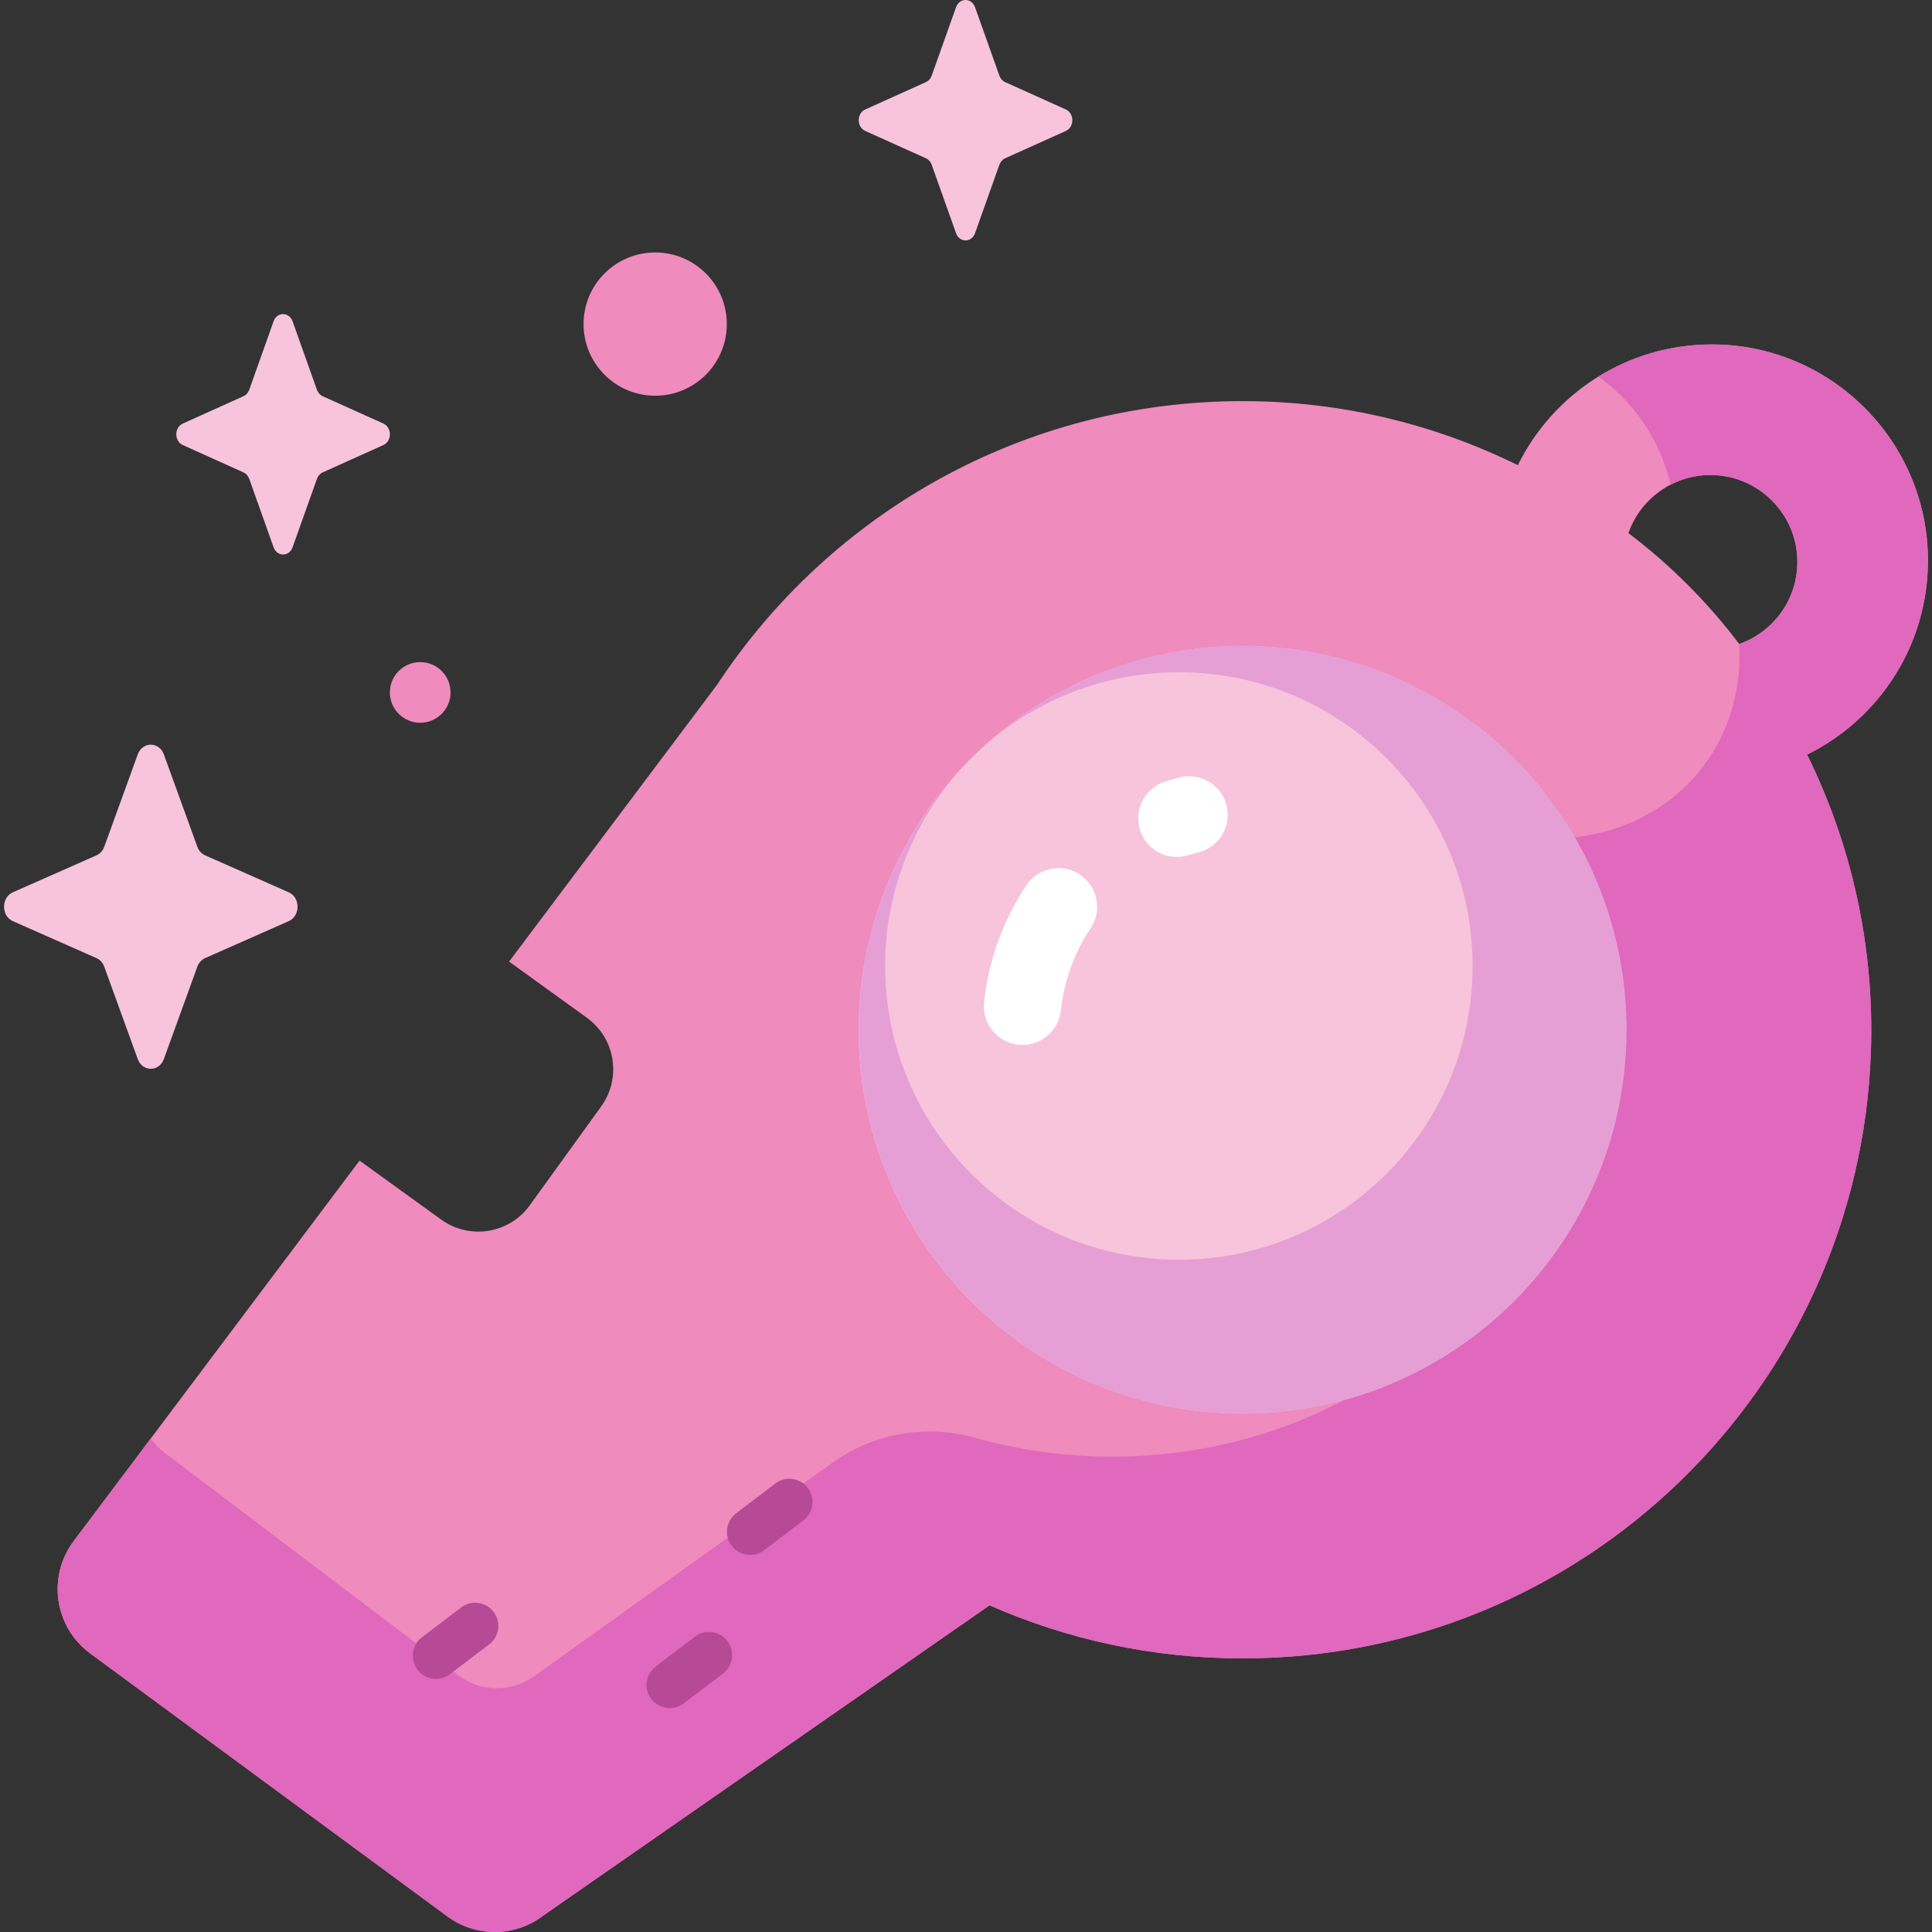 <svg id="Capa_1" enable-background="new 0 0 512 512" height="512" viewBox="0 0 512 512" width="512" xmlns="http://www.w3.org/2000/svg"><rect x="0" y="0" width="512" height="512" fill="#333333" stroke="none"/><g><g><path d="m510.928 148.562c0-31.636-25.647-57.283-57.284-57.283-22.555 0-42.056 13.04-51.399 31.988-21.95-10.803-46.59-16.918-72.62-16.966-58.358-.108-109.731 29.799-139.568 75.138l-55.143 73.394 20.628 14.897c7.527 5.436 9.222 15.944 3.786 23.471l-18.933 26.217c-5.436 7.527-15.944 9.222-23.471 3.786l-21.639-15.627-75.715 100.774c-7.122 9.41-5.175 22.827 4.329 29.824l94.67 69.702c7.614 5.606 18.021 5.484 25.501-.299l118.172-82.153c20.522 9.037 43.207 14.065 67.07 14.065 90.082 0 163.465-71.497 166.497-160.841.956-28.159-5.239-54.954-16.907-78.669 18.968-9.335 32.026-28.847 32.026-51.418zm-50.01 22.102c-8.385-11.09-18.281-20.988-29.371-29.387 3.155-8.964 11.692-15.39 21.734-15.39 12.724 0 23.04 10.314 23.04 23.039 0 10.046-6.433 18.586-15.403 21.738z" fill="#ef8bbd"/><path d="m510.905 146.916c-.846-30.176-25.483-54.79-55.659-55.615-11.633-.318-22.502 2.841-31.661 8.503 9.44 6.688 16.385 16.826 19.132 28.648 3.823-1.978 8.269-2.922 12.97-2.443 10.865 1.106 19.588 9.955 20.543 20.834.96 10.935-5.728 20.454-15.311 23.821 1.415 26.077-15.933 47.884-43.538 51.274.559 5.982 10.935 23.555 10.732 29.715-2.494 75.626-59.364 134.376-133.441 134.376-12.555 0-24.714-1.742-36.264-5.001-12.938-3.65-26.83-1.222-37.762 6.601l-78.302 56.034c-6.151 4.895-14.709 4.998-20.97.253l-77.849-59.001c-1.403-1.062-2.597-2.306-3.592-3.668l-20.363 27.104c-7.122 9.41-5.175 22.827 4.329 29.824l94.67 69.702c7.614 5.606 18.021 5.484 25.501-.299l118.172-82.153c20.522 9.037 43.207 14.065 67.07 14.065 90.082 0 163.465-71.497 166.497-160.841.956-28.159-5.239-54.954-16.907-78.669 19.428-9.561 32.655-29.799 32.003-53.064z" fill="#e068bd"/><ellipse cx="329.31" cy="272.896" fill="#f7c4db" rx="101.735" ry="101.735" transform="matrix(.707 -.707 .707 .707 -96.514 312.787)"/><g><path d="m270.987 276.923c-.362 0-.727-.019-1.095-.058-5.622-.598-9.694-5.639-9.097-11.26 1.176-11.066 5.054-21.787 11.216-31.003 3.144-4.699 9.502-5.96 14.198-2.821 4.7 3.143 5.962 9.499 2.821 14.198-4.327 6.472-7.051 14.006-7.878 21.789-.558 5.254-4.998 9.155-10.165 9.155z" fill="#fff"/></g><g><path d="m311.878 227.103c-4.368 0-8.414-2.819-9.775-7.211-1.672-5.4 1.349-11.133 6.75-12.805 1.276-.395 2.553-.752 3.796-1.062 5.482-1.36 11.039 1.973 12.405 7.461 1.365 5.486-1.975 11.039-7.461 12.405-1.835.426-3.8 1.271-5.715 1.212z" fill="#fff"/></g><path d="m329.31 171.16c-28.093 0-53.527 11.387-71.938 29.798 14.087-14.087 33.547-22.8 55.043-22.8 42.991 0 77.842 34.851 77.842 77.842s-34.851 77.843-77.842 77.843-77.842-34.851-77.842-77.843c0-21.496 8.713-40.956 22.799-55.042-18.41 18.41-29.797 43.844-29.797 71.937 0 56.187 45.548 101.735 101.735 101.735s101.735-45.548 101.735-101.735c0-56.186-45.548-101.735-101.735-101.735z" fill="#e69fd5"/><g><path d="m115.528 444.93c-1.853 0-3.684-.835-4.893-2.424-2.053-2.699-1.529-6.552 1.171-8.605l10.402-7.912c2.699-2.055 6.554-1.53 8.606 1.171 2.054 2.699 1.53 6.552-1.17 8.605l-10.402 7.912c-1.111.845-2.418 1.253-3.714 1.253z" fill="#b74a96"/></g><g><path d="m198.795 412.08c-1.853 0-3.684-.835-4.892-2.424-2.054-2.699-1.53-6.552 1.17-8.605l10.402-7.912c2.7-2.055 6.552-1.53 8.606 1.171 2.053 2.699 1.529 6.552-1.171 8.605l-10.402 7.912c-1.111.845-2.417 1.253-3.713 1.253z" fill="#b74a96"/></g><g><path d="m177.476 452.674c-1.853 0-3.684-.835-4.892-2.423-2.054-2.7-1.53-6.553 1.17-8.606l10.401-7.912c2.699-2.054 6.553-1.53 8.606 1.169 2.054 2.7 1.53 6.553-1.17 8.606l-10.402 7.912c-1.11.845-2.417 1.254-3.713 1.254z" fill="#b74a96"/></g></g><g><path d="m192.616 85.888c0 10.484-8.499 18.984-18.984 18.984s-18.984-8.499-18.984-18.984 8.499-18.984 18.984-18.984 18.984 8.499 18.984 18.984z" fill="#ef8bbd"/><path d="m119.4 183.502c0 4.44-3.599 8.04-8.039 8.04s-8.039-3.6-8.039-8.04 3.599-8.039 8.039-8.039 8.039 3.599 8.039 8.039z" fill="#ef8bbd"/><g fill="#f7c4db"><path d="m258.4 1.921 6.449 18.134c.276.776.822 1.392 1.512 1.702l16.111 7.259c2.276 1.025 2.276 4.652 0 5.678l-16.111 7.259c-.69.311-1.236.926-1.512 1.702l-6.449 18.134c-.911 2.562-4.133 2.562-5.044 0l-6.449-18.134c-.276-.776-.823-1.392-1.512-1.702l-16.111-7.259c-2.276-1.026-2.276-4.652 0-5.678l16.111-7.259c.69-.311 1.236-.926 1.512-1.702l6.449-18.134c.91-2.562 4.132-2.562 5.044 0z"/><path d="m77.542 85.161 6.449 18.134c.276.776.823 1.392 1.512 1.702l16.111 7.259c2.276 1.025 2.276 4.652 0 5.678l-16.111 7.259c-.69.311-1.236.926-1.512 1.702l-6.449 18.134c-.911 2.562-4.133 2.562-5.044 0l-6.449-18.134c-.276-.777-.823-1.392-1.513-1.702l-16.111-7.259c-2.276-1.025-2.276-4.652 0-5.678l16.111-7.259c.69-.311 1.237-.926 1.513-1.702l6.449-18.134c.91-2.562 4.132-2.562 5.044 0z"/><path d="m43.428 199.938 8.861 24.446c.379 1.047 1.131 1.876 2.078 2.295l22.138 9.785c3.128 1.383 3.128 6.271 0 7.654l-22.138 9.786c-.948.419-1.699 1.248-2.078 2.295l-8.861 24.446c-1.252 3.454-5.679 3.454-6.931 0l-8.861-24.446c-.38-1.047-1.131-1.876-2.079-2.295l-22.138-9.786c-3.128-1.382-3.128-6.271 0-7.654l22.138-9.785c.948-.419 1.699-1.248 2.079-2.295l8.861-24.446c1.251-3.454 5.679-3.454 6.931 0z"/></g></g></g></svg>